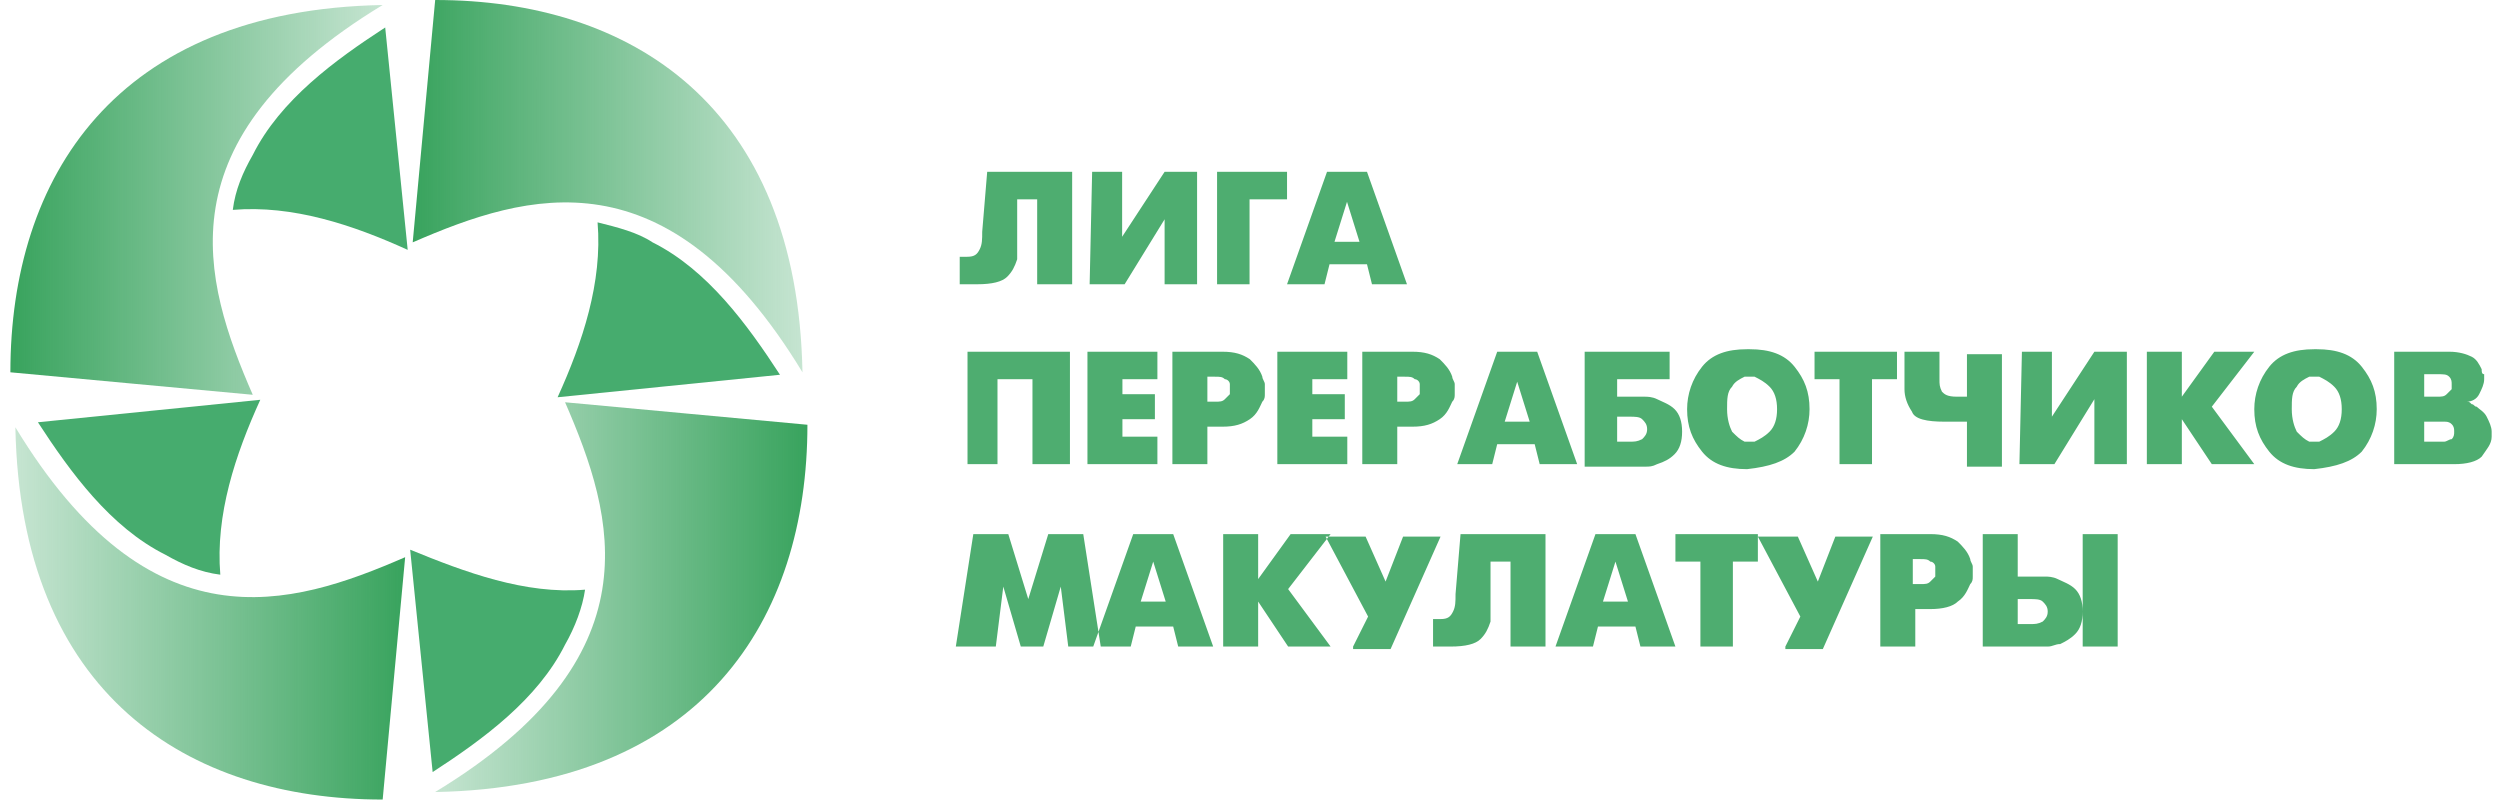 <svg width="222" height="71" viewBox="0 0 222 71" fill="none" xmlns="http://www.w3.org/2000/svg">
                    <path fill-rule="evenodd" clip-rule="evenodd" d="M87.663 15.257H95.207V25.242H94.985H92.101V17.698H90.326V21.692C90.326 21.914 90.326 22.136 90.326 22.357C90.326 22.579 90.326 22.801 90.326 23.023C90.104 23.689 89.882 24.132 89.438 24.576C88.995 25.02 88.107 25.242 86.776 25.242H86.554C86.332 25.242 86.332 25.242 86.11 25.242C85.888 25.242 85.888 25.242 85.666 25.242H85.445H85.223V22.801H85.445H85.666H85.888C86.554 22.801 86.776 22.579 86.998 22.136C87.22 21.692 87.22 21.248 87.22 20.582L87.663 15.257ZM96.982 15.257H99.645V21.026L103.417 15.257H103.639H106.301V25.242H106.079H103.417V19.473L99.867 25.242H99.645H96.76L96.982 15.257ZM108.076 25.242V15.257H108.298H114.289V17.698H110.96V25.242H108.076ZM114.289 25.242L117.839 15.257H118.061H121.389L124.939 25.242H124.717H121.832L121.389 23.467H118.061L117.617 25.242H117.395H114.289ZM119.614 17.92L118.504 21.47H120.723L119.614 17.92ZM85.915 41.217V31.233H86.136H95.011V41.217H94.568H91.683V33.673H88.577V41.217H88.355H85.915ZM96.565 41.217V31.233H96.787H102.777V33.673H99.671V35.004H102.555V37.223H99.671V38.776H102.777V41.217H102.555H96.565ZM104.108 41.217V31.233H104.33H108.546C109.655 31.233 110.321 31.454 110.987 31.898C111.43 32.342 111.874 32.786 112.096 33.451C112.096 33.673 112.318 33.895 112.318 34.117C112.318 34.339 112.318 34.561 112.318 34.561V35.004C112.318 35.226 112.318 35.448 112.096 35.67C111.874 36.114 111.652 36.779 110.987 37.223C110.321 37.667 109.655 37.889 108.546 37.889H107.215V41.217H106.993H104.108ZM107.215 33.451V35.67H107.88C108.324 35.67 108.546 35.67 108.768 35.448C108.99 35.226 108.99 35.226 109.212 35.004V34.782V34.561V34.339V34.117C109.212 33.895 108.99 33.673 108.768 33.673C108.546 33.451 108.324 33.451 107.88 33.451H107.215ZM113.427 41.217V31.233H113.649H119.64V33.673H116.534V35.004H119.418V37.223H116.534V38.776H119.64V41.217H119.418H113.427ZM120.971 41.217V31.233H121.193H125.409C126.518 31.233 127.184 31.454 127.849 31.898C128.293 32.342 128.737 32.786 128.959 33.451C128.959 33.673 129.18 33.895 129.18 34.117C129.18 34.339 129.18 34.561 129.18 34.561V35.004C129.18 35.226 129.18 35.448 128.959 35.67C128.737 36.114 128.515 36.779 127.849 37.223C127.184 37.667 126.518 37.889 125.409 37.889H124.077V41.217H123.855H120.971ZM124.077 33.451V35.67H124.743C125.187 35.67 125.409 35.67 125.63 35.448C125.852 35.226 125.852 35.226 126.074 35.004V34.782V34.561V34.339V34.117C126.074 33.895 125.852 33.673 125.63 33.673C125.409 33.451 125.187 33.451 124.743 33.451H124.077ZM129.402 41.217L132.952 31.233H133.174H136.502L140.052 41.217H139.831H136.724L136.28 39.442H132.952L132.509 41.217H132.287H129.402ZM134.727 33.895L133.618 37.445H135.837L134.727 33.895ZM140.718 41.217V31.233H140.94H148.262V33.673H143.602V35.226H145.156C145.377 35.226 145.599 35.226 146.043 35.226C146.265 35.226 146.709 35.226 147.152 35.448C147.596 35.67 148.262 35.892 148.706 36.336C149.149 36.779 149.371 37.445 149.371 38.333C149.371 39.22 149.149 39.886 148.706 40.329C148.262 40.773 147.818 40.995 147.152 41.217C146.709 41.439 146.487 41.439 146.043 41.439C145.821 41.439 145.377 41.439 145.156 41.439H144.934H140.718V41.217ZM143.602 39.22H144.712C145.156 39.22 145.377 39.22 145.821 38.998C146.043 38.776 146.265 38.554 146.265 38.111C146.265 37.667 146.043 37.445 145.821 37.223C145.599 37.001 145.156 37.001 144.712 37.001H143.602V39.22ZM155.14 41.661C153.365 41.661 152.034 41.217 151.146 40.108C150.259 38.998 149.815 37.889 149.815 36.336C149.815 35.004 150.259 33.673 151.146 32.564C152.034 31.454 153.365 31.011 155.14 31.011H155.362C157.137 31.011 158.468 31.454 159.356 32.564C160.243 33.673 160.687 34.782 160.687 36.336C160.687 37.667 160.243 38.998 159.356 40.108C158.468 40.995 157.137 41.439 155.14 41.661ZM155.362 39.22H155.584H155.806C156.249 38.998 156.693 38.776 157.137 38.333C157.581 37.889 157.803 37.223 157.803 36.336C157.803 35.448 157.581 34.782 157.137 34.339C156.693 33.895 156.249 33.673 155.806 33.451H155.584H155.362H155.14C154.918 33.451 154.918 33.451 154.918 33.451C154.474 33.673 154.031 33.895 153.809 34.339C153.365 34.782 153.365 35.448 153.365 36.336C153.365 37.223 153.587 37.889 153.809 38.333C154.253 38.776 154.474 38.998 154.918 39.22H155.14C155.14 39.22 155.14 39.22 155.362 39.22ZM163.349 41.217V33.673H161.131V31.233H161.353H168.453V33.673H166.234V41.217H166.012H163.349ZM174.665 41.217V37.445C174.443 37.445 174 37.445 173.778 37.445C173.556 37.445 173.334 37.445 173.334 37.445H173.112H172.89H172.668C171.115 37.445 170.006 37.223 169.784 36.557C169.34 35.892 169.118 35.226 169.118 34.561V34.339V34.117V31.233H169.34H172.225V33.673C172.225 34.117 172.224 34.339 172.446 34.782C172.668 35.004 172.89 35.226 173.778 35.226H173.999C174.221 35.226 174.443 35.226 174.665 35.226V31.454H174.887H177.771V41.439H177.55H174.665V41.217ZM179.546 31.233H182.209V37.001L185.981 31.233H186.203H188.865V41.217H188.643H185.981V35.448L182.431 41.217H182.209H179.325L179.546 31.233ZM190.64 41.217V31.233H190.862H193.747V35.226L196.631 31.233H196.853H200.181L196.409 36.114L200.181 41.217H199.959H196.409L193.747 37.223V41.217H193.525H190.64ZM205.506 41.661C203.731 41.661 202.4 41.217 201.512 40.108C200.625 38.998 200.181 37.889 200.181 36.336C200.181 35.004 200.625 33.673 201.512 32.564C202.4 31.454 203.731 31.011 205.506 31.011H205.728C207.503 31.011 208.834 31.454 209.722 32.564C210.609 33.673 211.053 34.782 211.053 36.336C211.053 37.667 210.609 38.998 209.722 40.108C208.834 40.995 207.503 41.439 205.506 41.661ZM205.506 39.22H205.728H205.95C206.394 38.998 206.837 38.776 207.281 38.333C207.725 37.889 207.947 37.223 207.947 36.336C207.947 35.448 207.725 34.782 207.281 34.339C206.837 33.895 206.394 33.673 205.95 33.451H205.728H205.506H205.284C205.062 33.451 205.062 33.451 205.062 33.451C204.618 33.673 204.175 33.895 203.953 34.339C203.509 34.782 203.509 35.448 203.509 36.336C203.509 37.223 203.731 37.889 203.953 38.333C204.397 38.776 204.618 38.998 205.062 39.22H205.284H205.506ZM212.606 31.233H217.487C218.375 31.233 219.04 31.454 219.484 31.676C219.928 31.898 220.15 32.342 220.372 32.786C220.372 33.007 220.372 33.229 220.594 33.229C220.594 33.451 220.594 33.451 220.594 33.673C220.594 34.117 220.372 34.561 220.15 35.004C219.928 35.448 219.484 35.67 219.04 35.67C219.262 35.67 219.262 35.67 219.484 35.892C219.706 35.892 219.706 36.114 219.928 36.114C220.15 36.336 220.594 36.557 220.816 37.001C221.037 37.445 221.259 37.889 221.259 38.333V38.554C221.259 38.554 221.259 38.554 221.259 38.776C221.259 39.442 220.815 39.886 220.372 40.551C219.928 40.995 219.04 41.217 217.931 41.217H217.709H212.606V31.233ZM215.269 39.22H216.378H216.6C216.822 39.22 216.822 39.22 217.044 39.22C217.265 39.22 217.487 38.998 217.709 38.998C217.931 38.776 217.931 38.554 217.931 38.333C217.931 38.111 217.931 37.889 217.709 37.667C217.487 37.445 217.265 37.445 217.044 37.445C216.822 37.445 216.822 37.445 216.6 37.445H216.378H215.269V39.22ZM215.269 35.226H216.378C216.822 35.226 217.044 35.226 217.265 35.004C217.487 34.782 217.487 34.782 217.709 34.561C217.709 34.561 217.709 34.561 217.709 34.339C217.709 34.339 217.709 34.339 217.709 34.117C217.709 33.895 217.709 33.673 217.487 33.451C217.265 33.229 217.044 33.229 216.378 33.229H215.269V35.226ZM84.877 57.414L86.43 47.429H86.652H89.536L91.311 53.198L93.086 47.429H93.308H96.193L97.746 57.414H97.524H94.861L94.196 52.089L92.643 57.414H92.421H90.646L89.093 52.089L88.427 57.414H88.205H84.877ZM97.08 57.414L100.63 47.429H100.852H104.18L107.73 57.414H107.508H104.624L104.18 55.639H100.852L100.408 57.414H100.186H97.08ZM102.405 49.87L101.296 53.42H103.515L102.405 49.87ZM108.618 57.414V47.429H108.84H111.724V51.423L114.608 47.429H114.83H118.158L114.386 52.311L118.158 57.414H117.937H114.386L111.724 53.42V57.414H111.502H108.618ZM120.155 57.414L121.487 54.751L117.715 47.651H117.937H121.265L123.04 51.645L124.593 47.651H124.815H127.921L123.484 57.636H123.262H120.155V57.414ZM129.696 47.429H137.24V57.414H137.018H134.134V49.87H132.359V53.864C132.359 54.086 132.359 54.308 132.359 54.529C132.359 54.751 132.359 54.973 132.359 55.195C132.137 55.861 131.915 56.304 131.471 56.748C131.027 57.192 130.14 57.414 128.808 57.414H128.587C128.365 57.414 128.365 57.414 128.143 57.414C127.921 57.414 127.921 57.414 127.699 57.414H127.477H127.255V54.973H127.477H127.699H127.921C128.587 54.973 128.809 54.751 129.03 54.308C129.252 53.864 129.252 53.42 129.252 52.754L129.696 47.429ZM138.127 57.414L141.677 47.429H141.899H145.227L148.777 57.414H148.556H145.671L145.227 55.639H141.899L141.455 57.414H141.234H138.127ZM143.452 49.87L142.343 53.42H144.562L143.452 49.87ZM150.996 57.414V49.87H148.777V47.429H148.999H156.099V49.87H153.88V57.414H153.659H150.996ZM158.54 57.414L159.871 54.751L156.099 47.651H156.321H159.649L161.424 51.645L162.978 47.651H163.199H166.306L161.868 57.636H161.646H158.54V57.414ZM166.971 57.414V47.429H167.193H171.409C172.518 47.429 173.184 47.651 173.849 48.095C174.293 48.539 174.737 48.983 174.959 49.648C174.959 49.87 175.181 50.092 175.181 50.314C175.181 50.536 175.181 50.758 175.181 50.758C175.181 50.979 175.181 51.201 175.181 51.201C175.181 51.423 175.181 51.645 174.959 51.867C174.737 52.311 174.515 52.976 173.849 53.42C173.406 53.864 172.518 54.086 171.409 54.086H170.078V57.414H169.856H166.971ZM169.856 49.648V51.867H170.521C170.965 51.867 171.187 51.867 171.409 51.645C171.631 51.423 171.631 51.423 171.853 51.201V50.98V50.758V50.536V50.314C171.853 50.092 171.631 49.87 171.409 49.87C171.187 49.648 170.965 49.648 170.521 49.648H169.856ZM176.068 57.414V47.429H176.29H179.174V51.201H180.728C180.95 51.201 181.171 51.201 181.615 51.201C181.837 51.201 182.281 51.201 182.724 51.423C183.168 51.645 183.834 51.867 184.278 52.311C184.721 52.755 184.943 53.42 184.943 54.308C184.943 55.195 184.721 55.861 184.278 56.304C183.834 56.748 183.39 56.97 182.946 57.192C182.503 57.192 182.281 57.414 181.837 57.414C181.615 57.414 181.171 57.414 180.949 57.414H180.284H176.068ZM179.174 55.417H180.284C180.728 55.417 180.949 55.417 181.393 55.195C181.615 54.973 181.837 54.751 181.837 54.308C181.837 53.864 181.615 53.642 181.393 53.42C181.171 53.198 180.728 53.198 180.284 53.198H179.174V55.417ZM184.943 57.414V47.429H185.165H188.05V57.414H187.828H184.943Z" fill="#4EAD70"/>
                    <path fill-rule="evenodd" clip-rule="evenodd" d="M19.563 51.032C19.119 45.707 20.895 40.382 23.113 35.501L3.366 37.497C6.251 41.935 9.801 46.816 14.682 49.257C16.235 50.144 17.788 50.81 19.563 51.032Z" fill="#46AC6E"/>
                    <path fill-rule="evenodd" clip-rule="evenodd" d="M33.981 71C16.675 71 1.809 61.681 1.365 37.94C13.347 57.687 25.772 53.915 35.978 49.478L33.981 71Z" fill="url(#paint0_linear)"/>
                    <path fill-rule="evenodd" clip-rule="evenodd" d="M20.672 18.637C25.997 18.193 31.322 19.968 36.203 22.187L34.206 2.44C29.769 5.324 24.887 8.874 22.447 13.756C21.559 15.309 20.894 16.862 20.672 18.637Z" fill="#46AC6E"/>
                    <path fill-rule="evenodd" clip-rule="evenodd" d="M0.922 33.06C0.922 15.754 10.241 0.888 33.981 0.444C14.235 12.426 18.006 24.851 22.444 35.057L0.922 33.06Z" fill="url(#paint1_linear)"/>
                    <path fill-rule="evenodd" clip-rule="evenodd" d="M53.065 19.745C53.508 25.07 51.733 30.395 49.515 35.276L69.262 33.279C66.377 28.842 62.827 23.961 57.946 21.52C56.615 20.633 54.84 20.189 53.065 19.745Z" fill="#46AC6E"/>
                    <path fill-rule="evenodd" clip-rule="evenodd" d="M38.644 -8.72877e-08C55.951 -8.43773e-07 70.816 9.319 71.26 33.06C59.279 13.313 46.854 17.084 36.648 21.522L38.644 -8.72877e-08Z" fill="url(#paint2_linear)"/>
                    <path fill-rule="evenodd" clip-rule="evenodd" d="M51.953 52.363C46.628 52.807 41.303 50.81 36.422 48.813L38.419 68.56C42.856 65.676 47.738 62.126 50.178 57.244C51.066 55.691 51.731 53.916 51.953 52.363Z" fill="#46AC6E"/>
                    <path fill-rule="evenodd" clip-rule="evenodd" d="M71.699 37.718C71.699 55.024 62.38 69.89 38.64 70.333C58.387 58.352 54.615 45.927 50.177 35.721L71.699 37.718Z" fill="url(#paint3_linear)"/>
                    <defs>
                    <linearGradient id="paint0_linear" x1="1.365" y1="54.47" x2="35.978" y2="54.47" gradientUnits="userSpaceOnUse">
                    <stop stop-color="#3AA461" stop-opacity="0.29"/>
                    <stop offset="1" stop-color="#38A35D"/>
                    </linearGradient>
                    <linearGradient id="paint1_linear" x1="0.922" y1="17.751" x2="33.981" y2="17.751" gradientUnits="userSpaceOnUse">
                    <stop stop-color="#38A35D"/>
                    <stop offset="1" stop-color="#3AA461" stop-opacity="0.29"/>
                    </linearGradient>
                    <linearGradient id="paint2_linear" x1="36.648" y1="16.53" x2="71.26" y2="16.53" gradientUnits="userSpaceOnUse">
                    <stop stop-color="#38A35D"/>
                    <stop offset="1" stop-color="#3AA461" stop-opacity="0.29"/>
                    </linearGradient>
                    <linearGradient id="paint3_linear" x1="38.64" y1="53.027" x2="71.699" y2="53.027" gradientUnits="userSpaceOnUse">
                    <stop stop-color="#3AA461" stop-opacity="0.29"/>
                    <stop offset="1" stop-color="#38A35D"/>
                    </linearGradient>
                    </defs>
                </svg> 